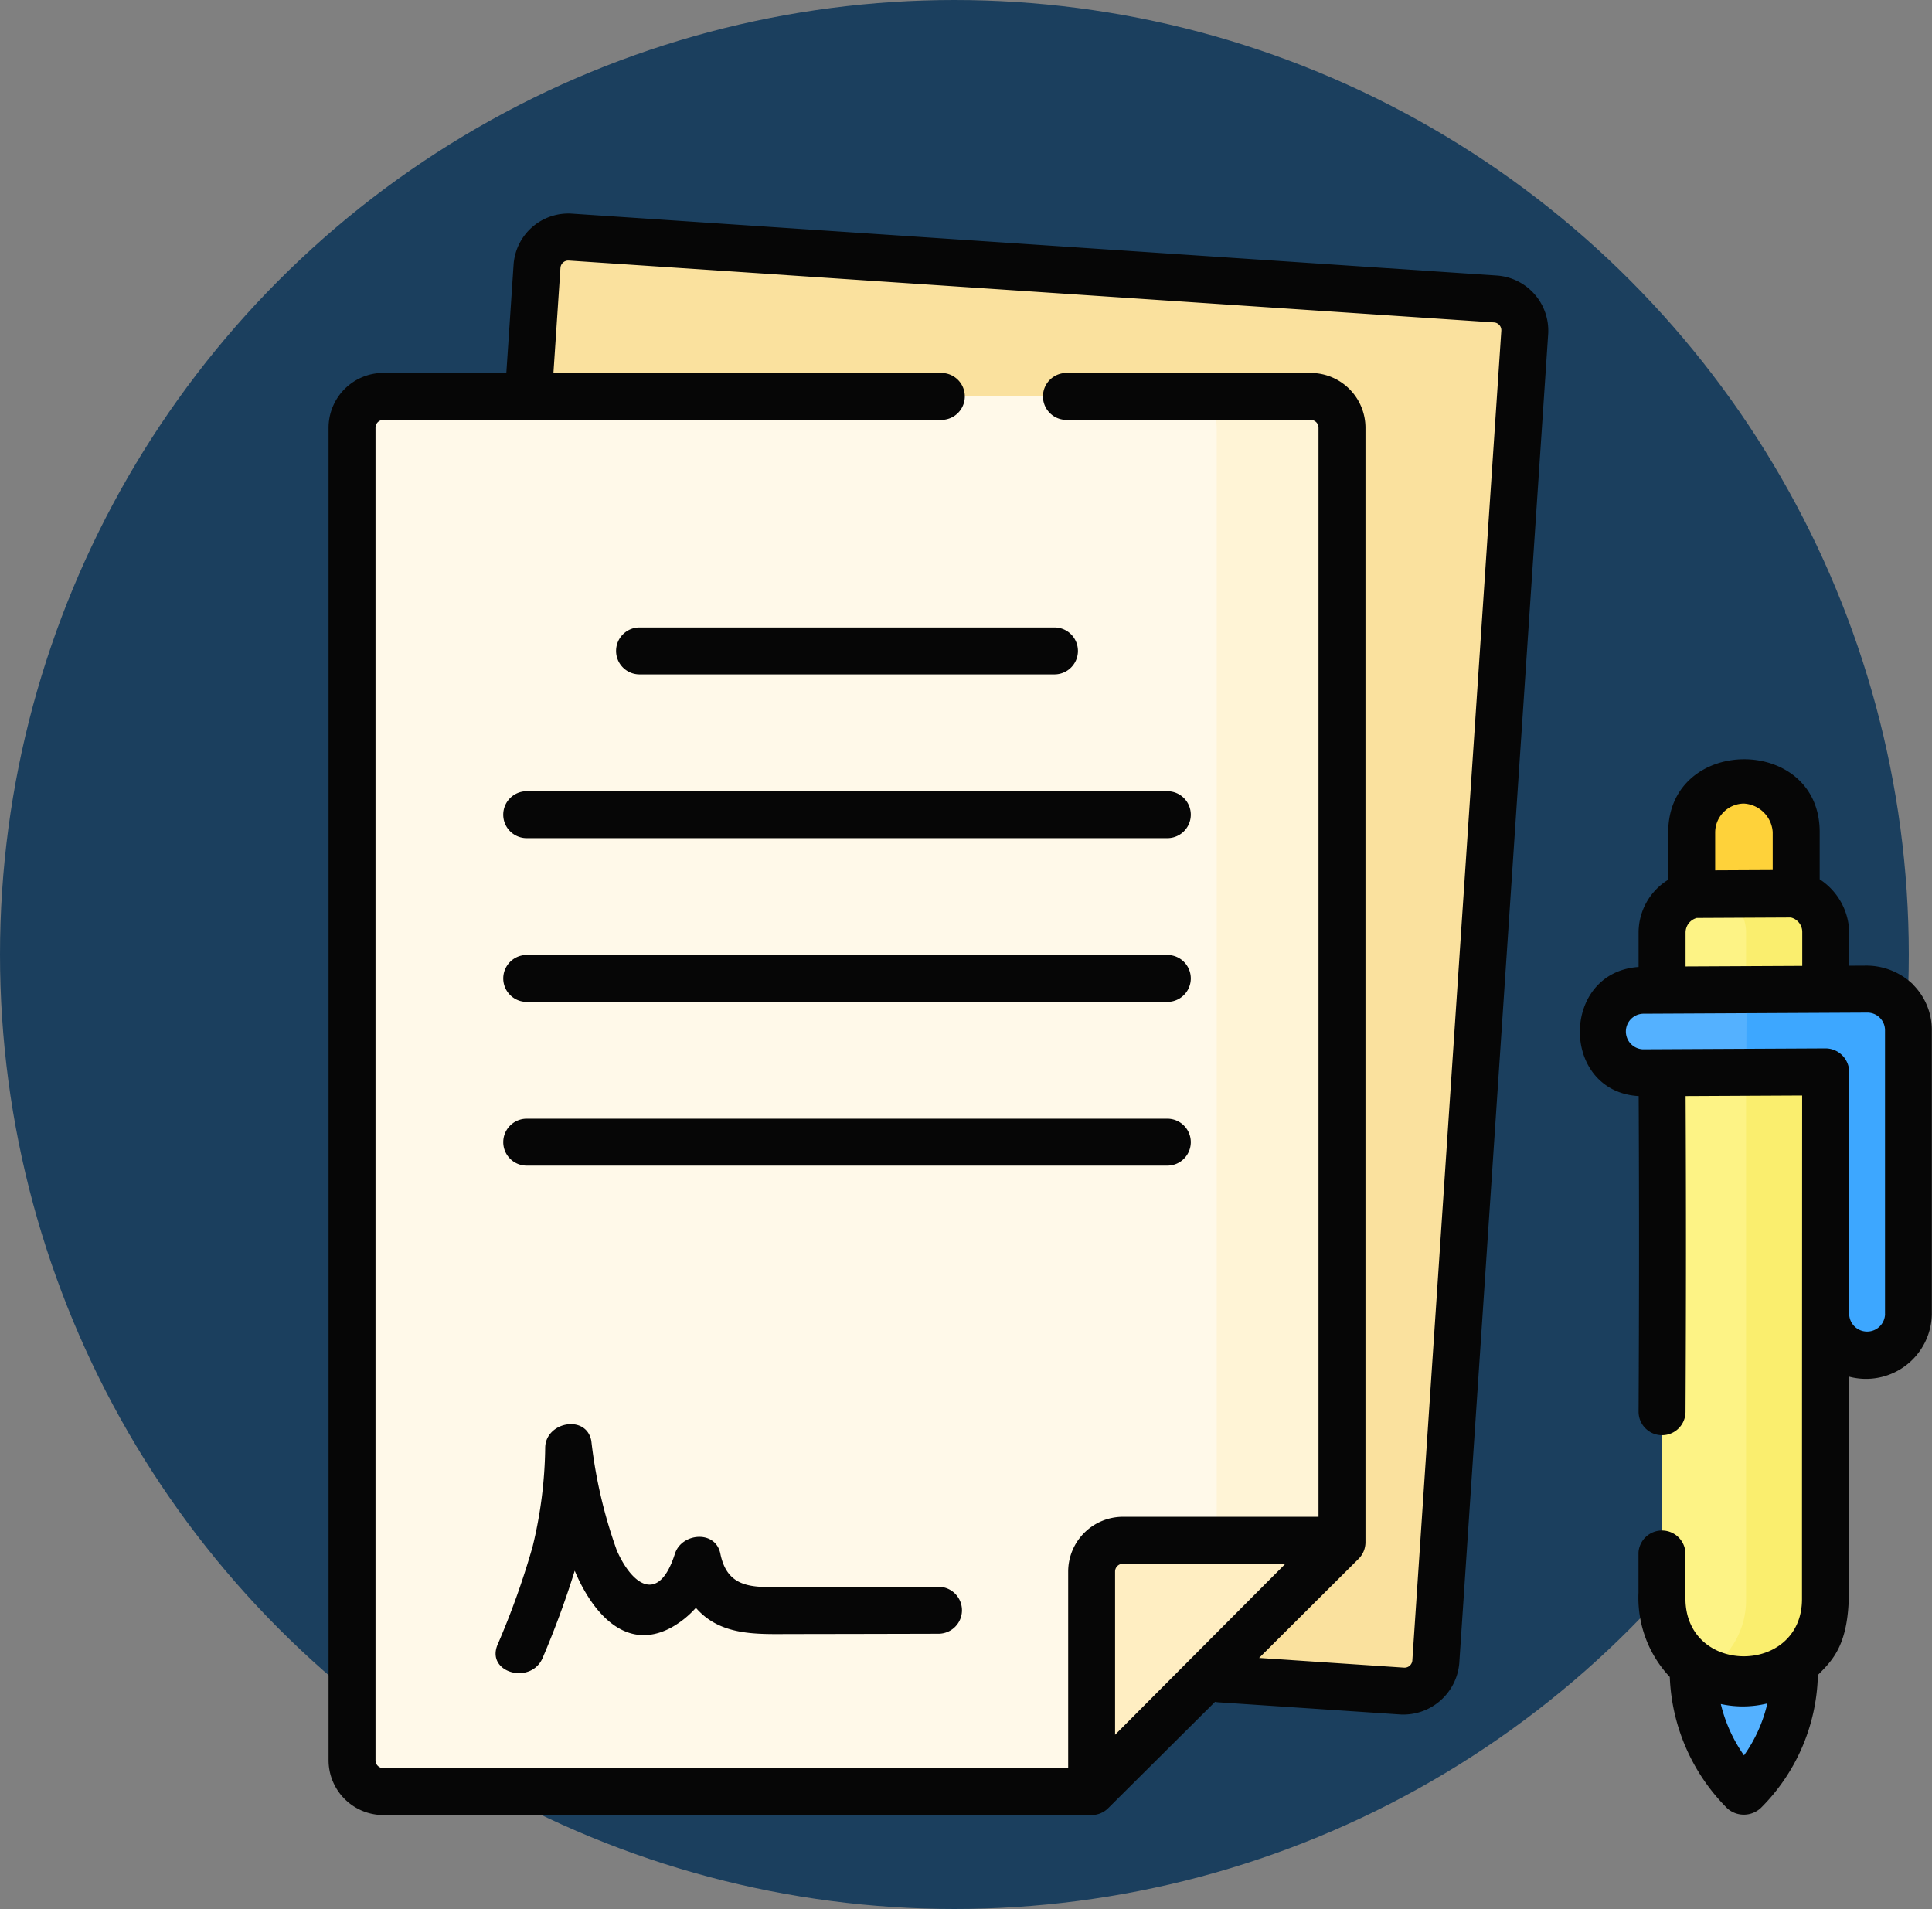 <svg xmlns="http://www.w3.org/2000/svg" width="123.482" height="122" viewBox="0 0 123.482 122">
  <rect x="0" y="0" width="123.482" height="122" fill="#808080" stroke="none"/>
  <g id="Grupo_946750" data-name="Grupo 946750" transform="translate(7413 9609)">
    <circle id="Elipse_5275" data-name="Elipse 5275" cx="61" cy="61" r="61" transform="translate(-7413 -9609)" fill="#1b3f5e"/>
    <g id="contrato" transform="translate(-7392 -9595.676)">
      <g id="Grupo_946747" data-name="Grupo 946747" transform="translate(1.501 1.823)">
        <g id="Grupo_946744" data-name="Grupo 946744">
          <g id="Grupo_946738" data-name="Grupo 946738" transform="translate(6.134)">
            <path id="Trazado_678337" data-name="Trazado 678337" d="M40.013,96.793l59.136,3.955a2,2,0,0,0,2.131-1.863l5.683-84.972a2,2,0,0,0-1.863-2.131L45.963,7.827A2,2,0,0,0,43.832,9.69L38.149,94.662A2,2,0,0,0,40.013,96.793Z" transform="translate(-38.144 -7.822)" fill="#fae19e"/>
          </g>
          <g id="Grupo_946743" data-name="Grupo 946743" transform="translate(0 10.186)">
            <g id="Grupo_946742" data-name="Grupo 946742">
              <g id="Grupo_946741" data-name="Grupo 946741">
                <g id="Grupo_946740" data-name="Grupo 946740">
                  <g id="Grupo_946739" data-name="Grupo 946739" transform="translate(0 0)">
                    <path id="Trazado_678338" data-name="Trazado 678338" d="M9.5,147.877H54.766l16-15.934V60.714a2,2,0,0,0-2-2H9.5a2,2,0,0,0-2,2v85.162A2,2,0,0,0,9.5,147.877Z" transform="translate(-7.5 -58.712)" fill="#fff9e9"/>
                  </g>
                  <path id="Trazado_678339" data-name="Trazado 678339" d="M281.607,58.712H273.6a2,2,0,0,1,2,2v71.23l-.052,8.022,8.058-8.022V60.714A2,2,0,0,0,281.607,58.712Z" transform="translate(-220.338 -58.712)" fill="#fff4d6"/>
                </g>
              </g>
            </g>
            <path id="Trazado_678340" data-name="Trazado 678340" d="M243.64,439.988V425.926a2,2,0,0,1,2-2h14Z" transform="translate(-196.374 -350.823)" fill="#ffeec2"/>
          </g>
        </g>
        <g id="Grupo_946746" data-name="Grupo 946746" transform="translate(79.851 34.706)">
          <path id="Trazado_678341" data-name="Trazado 678341" d="M441.944,194.7l-6.68.033V184.555a3.352,3.352,0,0,1,3.337-3.344h0a3.317,3.317,0,0,1,3.341,3.315V194.7Z" transform="translate(-429.493 -181.211)" fill="#fed23a"/>
          <path id="Trazado_678342" data-name="Trazado 678342" d="M438.947,412.874A10.967,10.967,0,0,1,435.7,405.1l-.012-14.807a.236.236,0,0,1,.234-.235l6.012-.03a.233.233,0,0,1,.234.232l.012,14.828a10.968,10.968,0,0,1-3.206,7.757Z" transform="translate(-429.834 -348.229)" fill="#54b1ff"/>
          <path id="Trazado_678343" data-name="Trazado 678343" d="M431.043,267.841h0a5.194,5.194,0,0,1-5.232-5.191v-42.74a2.465,2.465,0,0,1,2.453-2.465l5.53-.027a2.465,2.465,0,0,1,2.478,2.465V262.6a5.249,5.249,0,0,1-5.226,5.237Z" transform="translate(-421.931 -210.171)" fill="#fdf385"/>
          <path id="Trazado_678344" data-name="Trazado 678344" d="M444.44,217.417l-4.758.024a2.464,2.464,0,0,1,2.143,2.442V262.6a5.237,5.237,0,0,1-2.7,4.578,5.2,5.2,0,0,0,2.567.659h0a5.249,5.249,0,0,0,5.226-5.237V219.882A2.465,2.465,0,0,0,444.44,217.417Z" transform="translate(-432.579 -210.17)" fill="#faee6e"/>
          <path id="Trazado_678345" data-name="Trazado 678345" d="M423.415,247.925,409.08,248a2.659,2.659,0,0,0-2.647,2.652,2.627,2.627,0,0,0,2.647,2.626l11.687-.058v15.51a2.627,2.627,0,0,0,2.647,2.626,2.659,2.659,0,0,0,2.647-2.652V250.55a2.627,2.627,0,0,0-2.647-2.625Z" transform="translate(-406.433 -234.571)" fill="#54b1ff"/>
          <g id="Grupo_946745" data-name="Grupo 946745" transform="translate(9.254 13.354)">
            <path id="Trazado_678346" data-name="Trazado 678346" d="M460.394,247.925l-7.694.038-.033,5.266,5.08-.013v15.51a2.627,2.627,0,0,0,2.647,2.625,2.659,2.659,0,0,0,2.647-2.652V250.551A2.627,2.627,0,0,0,460.394,247.925Z" transform="translate(-452.666 -247.925)" fill="#3da7ff"/>
          </g>
        </g>
      </g>
      <g id="Grupo_946748" data-name="Grupo 946748" transform="translate(0 0.322)">
        <path id="Trazado_678347" data-name="Trazado 678347" d="M74.689,4.285,15.554.33a3.507,3.507,0,0,0-3.729,3.261l-.463,6.917H3.5a3.507,3.507,0,0,0-3.5,3.5V99.173a3.507,3.507,0,0,0,3.5,3.5H48.767a1.517,1.517,0,0,0,1.059-.437l6.833-6.8a1.489,1.489,0,0,0,.213.031l11.666.78a3.59,3.59,0,0,0,3.729-3.261L77.951,8.014a3.533,3.533,0,0,0-3.261-3.729ZM50.269,97.541V87.112a.5.5,0,0,1,.5-.5H61.157Zm19-4.755a.5.5,0,0,1-.532.466l-9.263-.62L65.831,86.3a1.5,1.5,0,0,0,.442-1.064V14.011a3.507,3.507,0,0,0-3.5-3.5H47.16a1.5,1.5,0,0,0,0,3H62.771a.5.5,0,0,1,.5.5v69.6h-12.5a3.507,3.507,0,0,0-3.5,3.5V99.673H3.5a.5.5,0,0,1-.5-.5V14.011a.5.5,0,0,1,.5-.5H39.165a1.5,1.5,0,0,0,0-3H14.372l.449-6.717a.5.5,0,0,1,.533-.466L74.489,7.281a.5.5,0,0,1,.466.533Z" transform="translate(0 -0.322)" fill="#060606"/>
        <path id="Trazado_678348" data-name="Trazado 678348" d="M98.219,237.047H57.275a1.5,1.5,0,1,0,0,3H98.219a1.5,1.5,0,1,0,0-3Z" transform="translate(-44.61 -189.664)" fill="#060606"/>
        <path id="Trazado_678349" data-name="Trazado 678349" d="M98.219,289.332H57.275a1.5,1.5,0,1,0,0,3H98.219a1.5,1.5,0,1,0,0-3Z" transform="translate(-44.61 -231.484)" fill="#060606"/>
        <path id="Trazado_678350" data-name="Trazado 678350" d="M55.774,186.263a1.5,1.5,0,0,0,1.5,1.5H98.219a1.5,1.5,0,1,0,0-3H57.275A1.5,1.5,0,0,0,55.774,186.263Z" transform="translate(-44.61 -147.844)" fill="#060606"/>
        <path id="Trazado_678351" data-name="Trazado 678351" d="M91.807,133.978a1.5,1.5,0,0,0,1.5,1.5h26.519a1.5,1.5,0,0,0,0-3H93.308A1.5,1.5,0,0,0,91.807,133.978Z" transform="translate(-73.431 -106.025)" fill="#060606"/>
        <path id="Trazado_678352" data-name="Trazado 678352" d="M81.663,397.262q-4.05.011-8.1.017l-2.722,0c-1.644,0-2.752-.329-3.121-2.137-.311-1.529-2.475-1.324-2.9,0-1.039,3.27-2.757,1.989-3.719-.211a30.8,30.8,0,0,1-1.626-6.986c-.308-1.716-2.9-1.235-2.949.4a27.973,27.973,0,0,1-.807,6.357,51,51,0,0,1-2.246,6.28c-.731,1.794,2.175,2.565,2.9.8a57.964,57.964,0,0,0,2.04-5.547c1.029,2.474,3.157,5.272,6.19,3.623a6.047,6.047,0,0,0,1.554-1.252c1.577,1.823,3.925,1.679,6.122,1.676q4.692-.006,9.384-.019A1.5,1.5,0,0,0,81.663,397.262Z" transform="translate(-42.68 -309.499)" fill="#060606"/>
        <path id="Trazado_678353" data-name="Trazado 678353" d="M420.853,188.932a4.318,4.318,0,0,0-2.941-1.2l-1.135.006v-2.146a4.156,4.156,0,0,0-1.888-3.375v-3.022c0-6.219-9.682-6.192-9.682.029v3.022a3.967,3.967,0,0,0-1.893,3.373v2.2c-5,.34-5.011,7.955.006,8.253.032,6.72.03,13.331-.006,20.164a1.5,1.5,0,0,0,3,.016c.036-6.839.038-13.455.006-20.181l7.448-.037s-.01,22.187-.01,32.183c0,4.872-7.45,4.9-7.45-.051l0-2.738a1.5,1.5,0,0,0-3-.181v2.569a7.373,7.373,0,0,0,2,5.378,12.554,12.554,0,0,0,3.677,8.4,1.592,1.592,0,0,0,2.151-.036,12.38,12.38,0,0,0,3.637-8.49c.991-.987,1.983-1.981,1.983-5.384V214a4.206,4.206,0,0,0,5.3-3.992V191.855a4.1,4.1,0,0,0-1.215-2.923Zm-14.536-1.146v-2.17a.964.964,0,0,1,.715-.927l6.01-.03a.947.947,0,0,1,.733.93v2.161Zm3.737-10.408a1.954,1.954,0,0,1,1.832,1.814v2.435l-3.677.018v-2.424A1.852,1.852,0,0,1,410.054,177.377Zm0,60.829a9.577,9.577,0,0,1-1.485-3.284,6.528,6.528,0,0,0,2.976-.038A9.36,9.36,0,0,1,410.051,238.207Zm9.013-28.2a1.147,1.147,0,0,1-2.292.026s0-14.206,0-15.508a1.514,1.514,0,0,0-1.513-1.5l-11.687.058a1.139,1.139,0,0,1,.015-2.275l14.335-.071a1.126,1.126,0,0,1,1.139,1.124V210Z" transform="translate(-319.585 -139.669)" fill="#060606"/>
      </g>
    </g>
  </g>
</svg>
